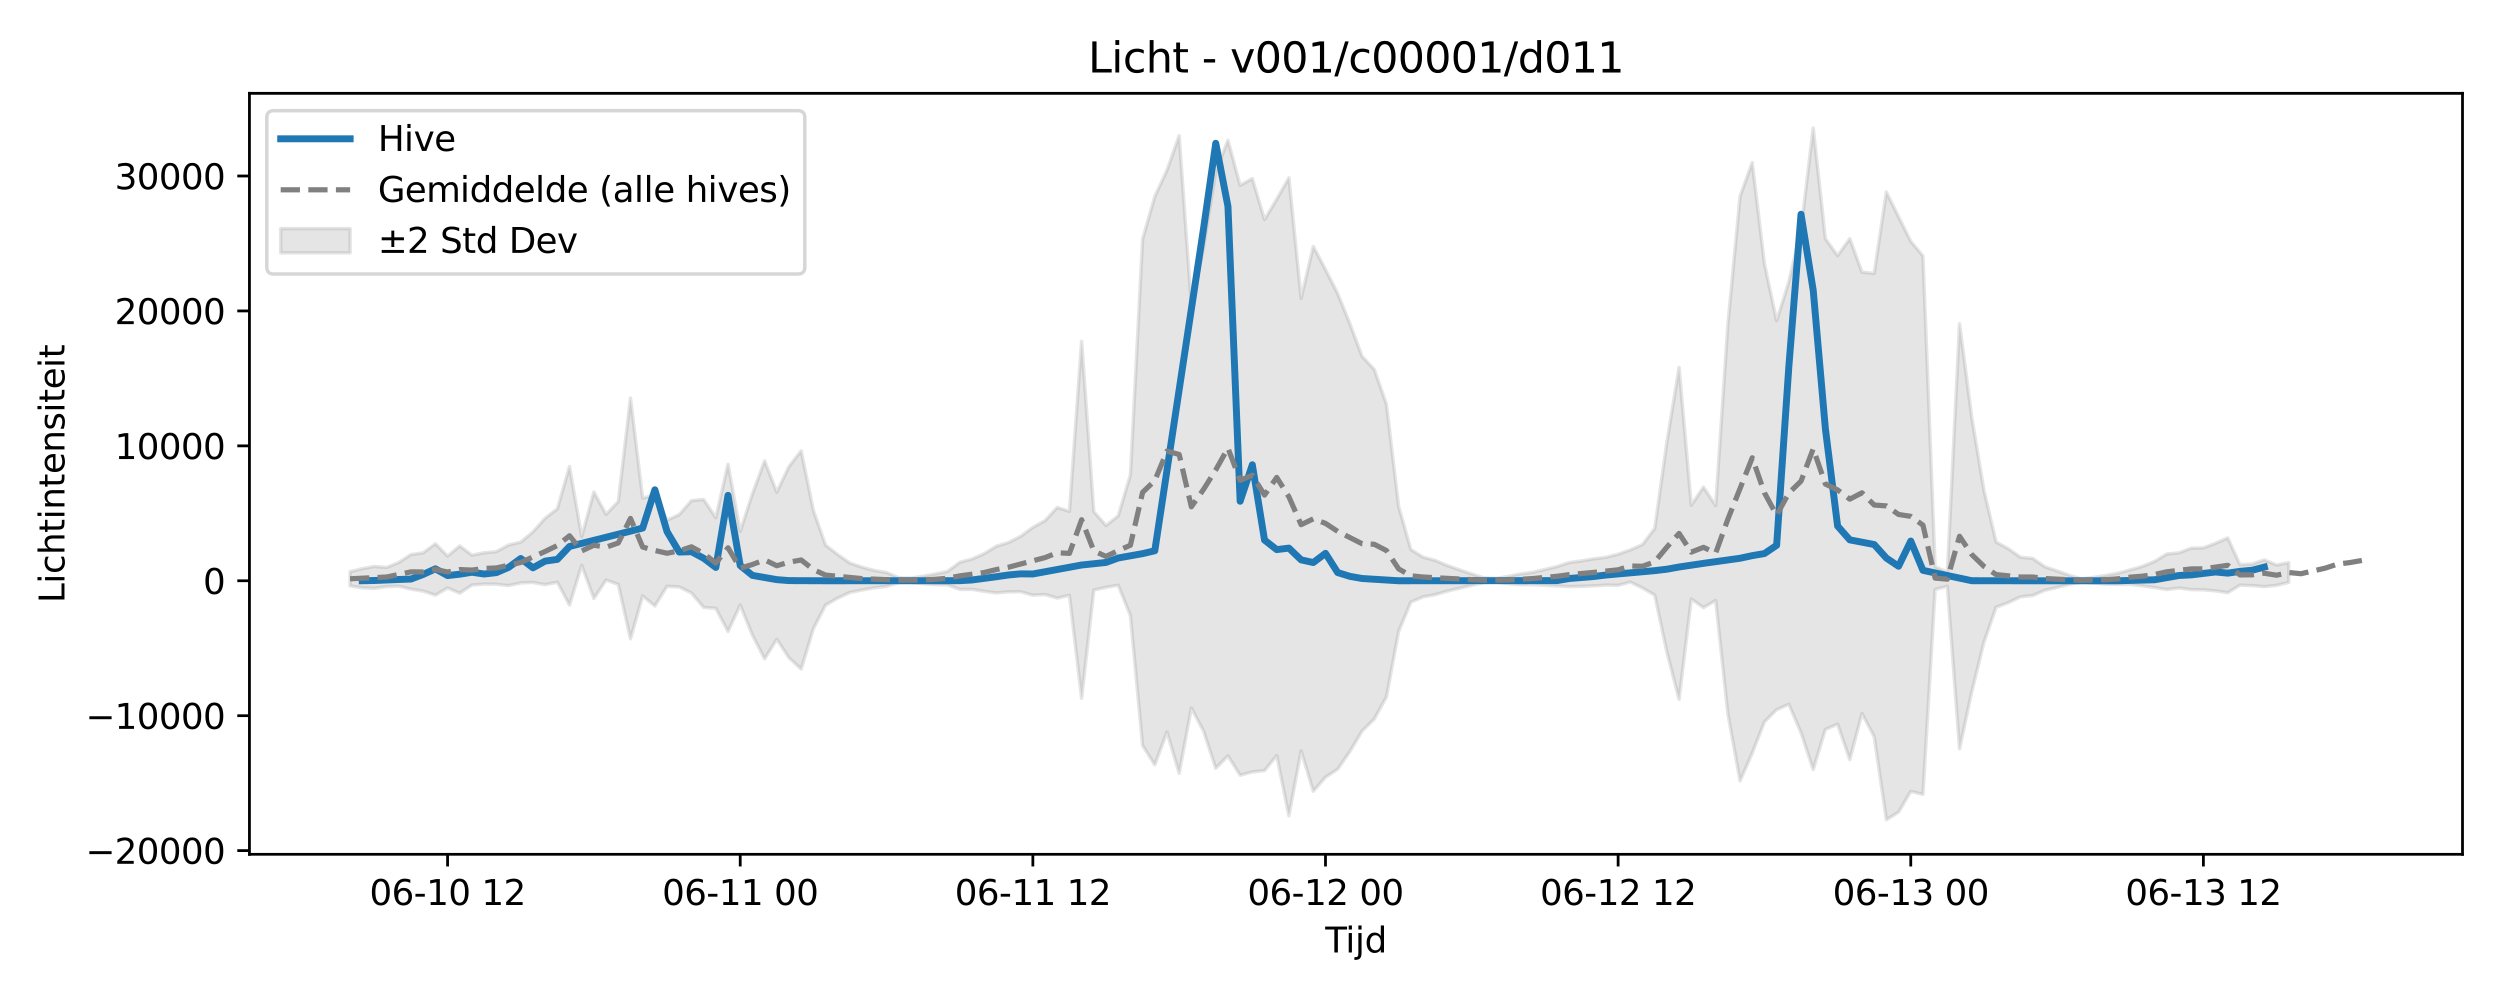 <?xml version="1.0" encoding="utf-8" standalone="no"?>
<!DOCTYPE svg PUBLIC "-//W3C//DTD SVG 1.1//EN"
  "http://www.w3.org/Graphics/SVG/1.1/DTD/svg11.dtd">
<svg xmlns:xlink="http://www.w3.org/1999/xlink" width="720pt" height="288pt" viewBox="0 0 720 288" xmlns="http://www.w3.org/2000/svg" version="1.1">
 <defs>
  <style type="text/css">*{stroke-linejoin: round; stroke-linecap: butt}</style>
 </defs>
 <g id="figure_1">
  <g id="patch_1">
   <path d="M 0 288 
L 720 288 
L 720 0 
L 0 0 
z
" style="fill: #ffffff"/>
  </g>
  <g id="axes_1">
   <g id="patch_2">
    <path d="M 71.84 246.04 
L 709.2 246.04 
L 709.2 26.88 
L 71.84 26.88 
z
" style="fill: #ffffff"/>
   </g>
   <g id="FillBetweenPolyCollection_1">
    <defs>
     <path id="m0cce544c94" d="M 100.811 -123.352 
L 100.811 -119.262 
L 104.323 -118.709 
L 107.834 -118.544 
L 111.346 -119.065 
L 114.857 -119.169 
L 118.369 -118.319 
L 121.881 -117.772 
L 125.392 -116.601 
L 128.904 -118.66 
L 132.416 -117.17 
L 135.927 -119.516 
L 139.439 -119.775 
L 142.95 -119.732 
L 146.462 -119.351 
L 149.974 -120.123 
L 153.485 -120.254 
L 156.997 -119.617 
L 160.509 -120.321 
L 164.02 -113.75 
L 167.532 -125.207 
L 171.043 -115.638 
L 174.555 -120.953 
L 178.067 -119.691 
L 181.578 -104.015 
L 185.09 -116.35 
L 188.602 -113.481 
L 192.113 -119.145 
L 195.625 -118.949 
L 199.136 -117.225 
L 202.648 -113.065 
L 206.16 -112.787 
L 209.671 -106.139 
L 213.183 -113.755 
L 216.695 -105.097 
L 220.206 -98.251 
L 223.718 -103.884 
L 227.229 -98.544 
L 230.741 -95.3 
L 234.253 -106.926 
L 237.764 -113.739 
L 241.276 -115.756 
L 244.788 -117.376 
L 248.299 -118.079 
L 251.811 -118.714 
L 255.322 -119.12 
L 258.834 -120.215 
L 262.346 -120.267 
L 265.857 -119.868 
L 269.369 -119.616 
L 272.881 -119.52 
L 276.392 -118.254 
L 279.904 -118.26 
L 283.415 -117.697 
L 286.927 -117.243 
L 290.439 -117.538 
L 293.95 -117.573 
L 297.462 -116.601 
L 300.974 -116.774 
L 304.485 -115.743 
L 307.997 -116.548 
L 311.508 -86.901 
L 315.02 -118.052 
L 318.532 -118.848 
L 322.043 -119.445 
L 325.555 -110.724 
L 329.067 -73.275 
L 332.578 -67.746 
L 336.09 -77.175 
L 339.601 -65.299 
L 343.113 -84.082 
L 346.625 -77.457 
L 350.136 -66.74 
L 353.648 -70.314 
L 357.16 -64.73 
L 360.671 -65.691 
L 364.183 -66.067 
L 367.694 -70.393 
L 371.206 -53.038 
L 374.718 -71.725 
L 378.229 -60.119 
L 381.741 -64.16 
L 385.253 -66.484 
L 388.764 -71.548 
L 392.276 -77.452 
L 395.787 -80.909 
L 399.299 -87.298 
L 402.811 -106.148 
L 406.322 -114.6 
L 409.834 -116.102 
L 413.346 -116.739 
L 416.857 -117.76 
L 420.369 -118.598 
L 423.88 -119.415 
L 427.392 -120.218 
L 430.904 -120.345 
L 434.415 -119.892 
L 437.927 -119.616 
L 441.439 -119.589 
L 444.95 -119.439 
L 448.462 -119.228 
L 451.973 -119.045 
L 455.485 -119.129 
L 458.997 -119.249 
L 462.508 -119.49 
L 466.02 -119.423 
L 469.532 -120.359 
L 473.043 -118.656 
L 476.555 -116.615 
L 480.066 -100.193 
L 483.578 -86.573 
L 487.09 -115.486 
L 490.601 -113.02 
L 494.113 -115.053 
L 497.625 -82.417 
L 501.136 -63.096 
L 504.648 -71.12 
L 508.159 -80.107 
L 511.671 -83.61 
L 515.183 -85.162 
L 518.694 -77.004 
L 522.206 -66.361 
L 525.718 -77.923 
L 529.229 -79.446 
L 532.741 -69.233 
L 536.252 -82.519 
L 539.764 -75.851 
L 543.276 -51.922 
L 546.787 -54.113 
L 550.299 -60.087 
L 553.811 -59.219 
L 557.322 -118.243 
L 560.834 -119.152 
L 564.345 -72.331 
L 567.857 -88.728 
L 571.369 -103.005 
L 574.88 -113.128 
L 578.392 -114.444 
L 581.904 -116.114 
L 585.415 -116.479 
L 588.927 -117.993 
L 592.438 -118.806 
L 595.95 -119.69 
L 599.462 -120.442 
L 602.973 -120.105 
L 606.485 -119.791 
L 609.997 -119.684 
L 613.508 -119.687 
L 617.02 -119.265 
L 620.531 -118.779 
L 624.043 -118.203 
L 627.555 -118.656 
L 631.066 -118.181 
L 634.578 -118.125 
L 638.09 -117.827 
L 641.601 -117.298 
L 645.113 -119.481 
L 648.624 -119.34 
L 652.136 -119.041 
L 655.648 -119.411 
L 659.159 -120.266 
L 659.159 -125.97 
L 659.159 -125.97 
L 655.648 -125.268 
L 652.136 -126.756 
L 648.624 -125.553 
L 645.113 -125.364 
L 641.601 -133.084 
L 638.09 -131.521 
L 634.578 -130.215 
L 631.066 -130.124 
L 627.555 -128.796 
L 624.043 -128.453 
L 620.531 -126.317 
L 617.02 -124.863 
L 613.508 -123.876 
L 609.997 -122.911 
L 606.485 -122.285 
L 602.973 -121.715 
L 599.462 -121.269 
L 595.95 -122.318 
L 592.438 -123.571 
L 588.927 -124.761 
L 585.415 -127.181 
L 581.904 -127.515 
L 578.392 -129.964 
L 574.88 -131.9 
L 571.369 -146.788 
L 567.857 -167.87 
L 564.345 -194.772 
L 560.834 -123.239 
L 557.322 -124.767 
L 553.811 -214.294 
L 550.299 -218.502 
L 546.787 -225.558 
L 543.276 -232.687 
L 539.764 -209.252 
L 536.252 -209.62 
L 532.741 -219.261 
L 529.229 -214.364 
L 525.718 -219.254 
L 522.206 -251.158 
L 518.694 -221.857 
L 515.183 -206.844 
L 511.671 -195.615 
L 508.159 -212.042 
L 504.648 -241.185 
L 501.136 -231.445 
L 497.625 -194.556 
L 494.113 -142.371 
L 490.601 -147.722 
L 487.09 -142.488 
L 483.578 -182.178 
L 480.066 -160.671 
L 476.555 -135.784 
L 473.043 -131.175 
L 469.532 -129.624 
L 466.02 -128.376 
L 462.508 -127.491 
L 458.997 -127.051 
L 455.485 -126.458 
L 451.973 -125.992 
L 448.462 -124.835 
L 444.95 -123.999 
L 441.439 -123.167 
L 437.927 -122.709 
L 434.415 -122.002 
L 430.904 -121.404 
L 427.392 -121.56 
L 423.88 -122.682 
L 420.369 -123.874 
L 416.857 -125.102 
L 413.346 -126.599 
L 409.834 -127.533 
L 406.322 -129.738 
L 402.811 -142.165 
L 399.299 -171.578 
L 395.787 -181.591 
L 392.276 -185.366 
L 388.764 -194.803 
L 385.253 -203.432 
L 381.741 -210.374 
L 378.229 -217.024 
L 374.718 -202.069 
L 371.206 -236.777 
L 367.694 -230.6 
L 364.183 -224.757 
L 360.671 -236.566 
L 357.16 -234.619 
L 353.648 -247.607 
L 350.136 -238.582 
L 346.625 -216.673 
L 343.113 -199.994 
L 339.601 -248.934 
L 336.09 -238.976 
L 332.578 -231.403 
L 329.067 -219.135 
L 325.555 -151.224 
L 322.043 -139.42 
L 318.532 -136.654 
L 315.02 -140.633 
L 311.508 -189.728 
L 307.997 -140.709 
L 304.485 -141.858 
L 300.974 -138.058 
L 297.462 -136.115 
L 293.95 -133.534 
L 290.439 -131.742 
L 286.927 -130.682 
L 283.415 -128.521 
L 279.904 -126.992 
L 276.392 -126.038 
L 272.881 -123.424 
L 269.369 -122.689 
L 265.857 -122.062 
L 262.346 -121.504 
L 258.834 -121.599 
L 255.322 -123.122 
L 251.811 -123.704 
L 248.299 -124.635 
L 244.788 -125.823 
L 241.276 -128.274 
L 237.764 -130.998 
L 234.253 -141.002 
L 230.741 -158.151 
L 227.229 -153.646 
L 223.718 -146.253 
L 220.206 -155.266 
L 216.695 -145.755 
L 213.183 -134.956 
L 209.671 -154.326 
L 206.16 -138.895 
L 202.648 -144.157 
L 199.136 -143.818 
L 195.625 -139.786 
L 192.113 -138.182 
L 188.602 -145.452 
L 185.09 -144.547 
L 181.578 -173.373 
L 178.067 -143.571 
L 174.555 -139.864 
L 171.043 -146.309 
L 167.532 -133.456 
L 164.02 -153.653 
L 160.509 -141.45 
L 156.997 -138.744 
L 153.485 -134.805 
L 149.974 -131.874 
L 146.462 -131.03 
L 142.95 -129.132 
L 139.439 -128.802 
L 135.927 -128.112 
L 132.416 -130.761 
L 128.904 -127.859 
L 125.392 -131.401 
L 121.881 -128.774 
L 118.369 -128.293 
L 114.857 -126.005 
L 111.346 -124.571 
L 107.834 -124.863 
L 104.323 -124.229 
L 100.811 -123.352 
z
" style="stroke: #808080; stroke-opacity: 0.2"/>
    </defs>
    <g clip-path="url(#p4c18d3172a)">
     <use xlink:href="#m0cce544c94" x="0" y="288" style="fill: #808080; fill-opacity: 0.2; stroke: #808080; stroke-opacity: 0.2"/>
    </g>
   </g>
   <g id="matplotlib.axis_1">
    <g id="xtick_1">
     <g id="line2d_1">
      <defs>
       <path id="mae4f67223b" d="M 0 0 
L 0 3.5 
" style="stroke: #000000; stroke-width: 0.8"/>
      </defs>
      <g>
       <use xlink:href="#mae4f67223b" x="128.904" y="246.04" style="stroke: #000000; stroke-width: 0.8"/>
      </g>
     </g>
     <g id="text_1">
      <!-- 06-10 12 -->
      <g transform="translate(106.423 260.638) scale(0.1 -0.1)">
       <defs>
        <path id="DejaVuSans-30" d="M 2034 4250 
Q 1547 4250 1301 3770 
Q 1056 3291 1056 2328 
Q 1056 1369 1301 889 
Q 1547 409 2034 409 
Q 2525 409 2770 889 
Q 3016 1369 3016 2328 
Q 3016 3291 2770 3770 
Q 2525 4250 2034 4250 
z
M 2034 4750 
Q 2819 4750 3233 4129 
Q 3647 3509 3647 2328 
Q 3647 1150 3233 529 
Q 2819 -91 2034 -91 
Q 1250 -91 836 529 
Q 422 1150 422 2328 
Q 422 3509 836 4129 
Q 1250 4750 2034 4750 
z
" transform="scale(0.016)"/>
        <path id="DejaVuSans-36" d="M 2113 2584 
Q 1688 2584 1439 2293 
Q 1191 2003 1191 1497 
Q 1191 994 1439 701 
Q 1688 409 2113 409 
Q 2538 409 2786 701 
Q 3034 994 3034 1497 
Q 3034 2003 2786 2293 
Q 2538 2584 2113 2584 
z
M 3366 4563 
L 3366 3988 
Q 3128 4100 2886 4159 
Q 2644 4219 2406 4219 
Q 1781 4219 1451 3797 
Q 1122 3375 1075 2522 
Q 1259 2794 1537 2939 
Q 1816 3084 2150 3084 
Q 2853 3084 3261 2657 
Q 3669 2231 3669 1497 
Q 3669 778 3244 343 
Q 2819 -91 2113 -91 
Q 1303 -91 875 529 
Q 447 1150 447 2328 
Q 447 3434 972 4092 
Q 1497 4750 2381 4750 
Q 2619 4750 2861 4703 
Q 3103 4656 3366 4563 
z
" transform="scale(0.016)"/>
        <path id="DejaVuSans-2d" d="M 313 2009 
L 1997 2009 
L 1997 1497 
L 313 1497 
L 313 2009 
z
" transform="scale(0.016)"/>
        <path id="DejaVuSans-31" d="M 794 531 
L 1825 531 
L 1825 4091 
L 703 3866 
L 703 4441 
L 1819 4666 
L 2450 4666 
L 2450 531 
L 3481 531 
L 3481 0 
L 794 0 
L 794 531 
z
" transform="scale(0.016)"/>
        <path id="DejaVuSans-20" transform="scale(0.016)"/>
        <path id="DejaVuSans-32" d="M 1228 531 
L 3431 531 
L 3431 0 
L 469 0 
L 469 531 
Q 828 903 1448 1529 
Q 2069 2156 2228 2338 
Q 2531 2678 2651 2914 
Q 2772 3150 2772 3378 
Q 2772 3750 2511 3984 
Q 2250 4219 1831 4219 
Q 1534 4219 1204 4116 
Q 875 4013 500 3803 
L 500 4441 
Q 881 4594 1212 4672 
Q 1544 4750 1819 4750 
Q 2544 4750 2975 4387 
Q 3406 4025 3406 3419 
Q 3406 3131 3298 2873 
Q 3191 2616 2906 2266 
Q 2828 2175 2409 1742 
Q 1991 1309 1228 531 
z
" transform="scale(0.016)"/>
       </defs>
       <use xlink:href="#DejaVuSans-30"/>
       <use xlink:href="#DejaVuSans-36" transform="translate(63.623 0)"/>
       <use xlink:href="#DejaVuSans-2d" transform="translate(127.246 0)"/>
       <use xlink:href="#DejaVuSans-31" transform="translate(163.33 0)"/>
       <use xlink:href="#DejaVuSans-30" transform="translate(226.953 0)"/>
       <use xlink:href="#DejaVuSans-20" transform="translate(290.576 0)"/>
       <use xlink:href="#DejaVuSans-31" transform="translate(322.363 0)"/>
       <use xlink:href="#DejaVuSans-32" transform="translate(385.986 0)"/>
      </g>
     </g>
    </g>
    <g id="xtick_2">
     <g id="line2d_2">
      <g>
       <use xlink:href="#mae4f67223b" x="213.183" y="246.04" style="stroke: #000000; stroke-width: 0.8"/>
      </g>
     </g>
     <g id="text_2">
      <!-- 06-11 00 -->
      <g transform="translate(190.702 260.638) scale(0.1 -0.1)">
       <use xlink:href="#DejaVuSans-30"/>
       <use xlink:href="#DejaVuSans-36" transform="translate(63.623 0)"/>
       <use xlink:href="#DejaVuSans-2d" transform="translate(127.246 0)"/>
       <use xlink:href="#DejaVuSans-31" transform="translate(163.33 0)"/>
       <use xlink:href="#DejaVuSans-31" transform="translate(226.953 0)"/>
       <use xlink:href="#DejaVuSans-20" transform="translate(290.576 0)"/>
       <use xlink:href="#DejaVuSans-30" transform="translate(322.363 0)"/>
       <use xlink:href="#DejaVuSans-30" transform="translate(385.986 0)"/>
      </g>
     </g>
    </g>
    <g id="xtick_3">
     <g id="line2d_3">
      <g>
       <use xlink:href="#mae4f67223b" x="297.462" y="246.04" style="stroke: #000000; stroke-width: 0.8"/>
      </g>
     </g>
     <g id="text_3">
      <!-- 06-11 12 -->
      <g transform="translate(274.981 260.638) scale(0.1 -0.1)">
       <use xlink:href="#DejaVuSans-30"/>
       <use xlink:href="#DejaVuSans-36" transform="translate(63.623 0)"/>
       <use xlink:href="#DejaVuSans-2d" transform="translate(127.246 0)"/>
       <use xlink:href="#DejaVuSans-31" transform="translate(163.33 0)"/>
       <use xlink:href="#DejaVuSans-31" transform="translate(226.953 0)"/>
       <use xlink:href="#DejaVuSans-20" transform="translate(290.576 0)"/>
       <use xlink:href="#DejaVuSans-31" transform="translate(322.363 0)"/>
       <use xlink:href="#DejaVuSans-32" transform="translate(385.986 0)"/>
      </g>
     </g>
    </g>
    <g id="xtick_4">
     <g id="line2d_4">
      <g>
       <use xlink:href="#mae4f67223b" x="381.741" y="246.04" style="stroke: #000000; stroke-width: 0.8"/>
      </g>
     </g>
     <g id="text_4">
      <!-- 06-12 00 -->
      <g transform="translate(359.26 260.638) scale(0.1 -0.1)">
       <use xlink:href="#DejaVuSans-30"/>
       <use xlink:href="#DejaVuSans-36" transform="translate(63.623 0)"/>
       <use xlink:href="#DejaVuSans-2d" transform="translate(127.246 0)"/>
       <use xlink:href="#DejaVuSans-31" transform="translate(163.33 0)"/>
       <use xlink:href="#DejaVuSans-32" transform="translate(226.953 0)"/>
       <use xlink:href="#DejaVuSans-20" transform="translate(290.576 0)"/>
       <use xlink:href="#DejaVuSans-30" transform="translate(322.363 0)"/>
       <use xlink:href="#DejaVuSans-30" transform="translate(385.986 0)"/>
      </g>
     </g>
    </g>
    <g id="xtick_5">
     <g id="line2d_5">
      <g>
       <use xlink:href="#mae4f67223b" x="466.02" y="246.04" style="stroke: #000000; stroke-width: 0.8"/>
      </g>
     </g>
     <g id="text_5">
      <!-- 06-12 12 -->
      <g transform="translate(443.539 260.638) scale(0.1 -0.1)">
       <use xlink:href="#DejaVuSans-30"/>
       <use xlink:href="#DejaVuSans-36" transform="translate(63.623 0)"/>
       <use xlink:href="#DejaVuSans-2d" transform="translate(127.246 0)"/>
       <use xlink:href="#DejaVuSans-31" transform="translate(163.33 0)"/>
       <use xlink:href="#DejaVuSans-32" transform="translate(226.953 0)"/>
       <use xlink:href="#DejaVuSans-20" transform="translate(290.576 0)"/>
       <use xlink:href="#DejaVuSans-31" transform="translate(322.363 0)"/>
       <use xlink:href="#DejaVuSans-32" transform="translate(385.986 0)"/>
      </g>
     </g>
    </g>
    <g id="xtick_6">
     <g id="line2d_6">
      <g>
       <use xlink:href="#mae4f67223b" x="550.299" y="246.04" style="stroke: #000000; stroke-width: 0.8"/>
      </g>
     </g>
     <g id="text_6">
      <!-- 06-13 00 -->
      <g transform="translate(527.818 260.638) scale(0.1 -0.1)">
       <defs>
        <path id="DejaVuSans-33" d="M 2597 2516 
Q 3050 2419 3304 2112 
Q 3559 1806 3559 1356 
Q 3559 666 3084 287 
Q 2609 -91 1734 -91 
Q 1441 -91 1130 -33 
Q 819 25 488 141 
L 488 750 
Q 750 597 1062 519 
Q 1375 441 1716 441 
Q 2309 441 2620 675 
Q 2931 909 2931 1356 
Q 2931 1769 2642 2001 
Q 2353 2234 1838 2234 
L 1294 2234 
L 1294 2753 
L 1863 2753 
Q 2328 2753 2575 2939 
Q 2822 3125 2822 3475 
Q 2822 3834 2567 4026 
Q 2313 4219 1838 4219 
Q 1578 4219 1281 4162 
Q 984 4106 628 3988 
L 628 4550 
Q 988 4650 1302 4700 
Q 1616 4750 1894 4750 
Q 2613 4750 3031 4423 
Q 3450 4097 3450 3541 
Q 3450 3153 3228 2886 
Q 3006 2619 2597 2516 
z
" transform="scale(0.016)"/>
       </defs>
       <use xlink:href="#DejaVuSans-30"/>
       <use xlink:href="#DejaVuSans-36" transform="translate(63.623 0)"/>
       <use xlink:href="#DejaVuSans-2d" transform="translate(127.246 0)"/>
       <use xlink:href="#DejaVuSans-31" transform="translate(163.33 0)"/>
       <use xlink:href="#DejaVuSans-33" transform="translate(226.953 0)"/>
       <use xlink:href="#DejaVuSans-20" transform="translate(290.576 0)"/>
       <use xlink:href="#DejaVuSans-30" transform="translate(322.363 0)"/>
       <use xlink:href="#DejaVuSans-30" transform="translate(385.986 0)"/>
      </g>
     </g>
    </g>
    <g id="xtick_7">
     <g id="line2d_7">
      <g>
       <use xlink:href="#mae4f67223b" x="634.578" y="246.04" style="stroke: #000000; stroke-width: 0.8"/>
      </g>
     </g>
     <g id="text_7">
      <!-- 06-13 12 -->
      <g transform="translate(612.097 260.638) scale(0.1 -0.1)">
       <use xlink:href="#DejaVuSans-30"/>
       <use xlink:href="#DejaVuSans-36" transform="translate(63.623 0)"/>
       <use xlink:href="#DejaVuSans-2d" transform="translate(127.246 0)"/>
       <use xlink:href="#DejaVuSans-31" transform="translate(163.33 0)"/>
       <use xlink:href="#DejaVuSans-33" transform="translate(226.953 0)"/>
       <use xlink:href="#DejaVuSans-20" transform="translate(290.576 0)"/>
       <use xlink:href="#DejaVuSans-31" transform="translate(322.363 0)"/>
       <use xlink:href="#DejaVuSans-32" transform="translate(385.986 0)"/>
      </g>
     </g>
    </g>
    <g id="text_8">
     <!-- Tijd -->
     <g transform="translate(381.67 274.317) scale(0.1 -0.1)">
      <defs>
       <path id="DejaVuSans-54" d="M -19 4666 
L 3928 4666 
L 3928 4134 
L 2272 4134 
L 2272 0 
L 1638 0 
L 1638 4134 
L -19 4134 
L -19 4666 
z
" transform="scale(0.016)"/>
       <path id="DejaVuSans-69" d="M 603 3500 
L 1178 3500 
L 1178 0 
L 603 0 
L 603 3500 
z
M 603 4863 
L 1178 4863 
L 1178 4134 
L 603 4134 
L 603 4863 
z
" transform="scale(0.016)"/>
       <path id="DejaVuSans-6a" d="M 603 3500 
L 1178 3500 
L 1178 -63 
Q 1178 -731 923 -1031 
Q 669 -1331 103 -1331 
L -116 -1331 
L -116 -844 
L 38 -844 
Q 366 -844 484 -692 
Q 603 -541 603 -63 
L 603 3500 
z
M 603 4863 
L 1178 4863 
L 1178 4134 
L 603 4134 
L 603 4863 
z
" transform="scale(0.016)"/>
       <path id="DejaVuSans-64" d="M 2906 2969 
L 2906 4863 
L 3481 4863 
L 3481 0 
L 2906 0 
L 2906 525 
Q 2725 213 2448 61 
Q 2172 -91 1784 -91 
Q 1150 -91 751 415 
Q 353 922 353 1747 
Q 353 2572 751 3078 
Q 1150 3584 1784 3584 
Q 2172 3584 2448 3432 
Q 2725 3281 2906 2969 
z
M 947 1747 
Q 947 1113 1208 752 
Q 1469 391 1925 391 
Q 2381 391 2643 752 
Q 2906 1113 2906 1747 
Q 2906 2381 2643 2742 
Q 2381 3103 1925 3103 
Q 1469 3103 1208 2742 
Q 947 2381 947 1747 
z
" transform="scale(0.016)"/>
      </defs>
      <use xlink:href="#DejaVuSans-54"/>
      <use xlink:href="#DejaVuSans-69" transform="translate(57.959 0)"/>
      <use xlink:href="#DejaVuSans-6a" transform="translate(85.742 0)"/>
      <use xlink:href="#DejaVuSans-64" transform="translate(113.525 0)"/>
     </g>
    </g>
   </g>
   <g id="matplotlib.axis_2">
    <g id="ytick_1">
     <g id="line2d_8">
      <defs>
       <path id="m47a130ae77" d="M 0 0 
L -3.5 0 
" style="stroke: #000000; stroke-width: 0.8"/>
      </defs>
      <g>
       <use xlink:href="#m47a130ae77" x="71.84" y="244.975" style="stroke: #000000; stroke-width: 0.8"/>
      </g>
     </g>
     <g id="text_9">
      <!-- −20000 -->
      <g transform="translate(24.648 248.774) scale(0.1 -0.1)">
       <defs>
        <path id="DejaVuSans-2212" d="M 678 2272 
L 4684 2272 
L 4684 1741 
L 678 1741 
L 678 2272 
z
" transform="scale(0.016)"/>
       </defs>
       <use xlink:href="#DejaVuSans-2212"/>
       <use xlink:href="#DejaVuSans-32" transform="translate(83.789 0)"/>
       <use xlink:href="#DejaVuSans-30" transform="translate(147.412 0)"/>
       <use xlink:href="#DejaVuSans-30" transform="translate(211.035 0)"/>
       <use xlink:href="#DejaVuSans-30" transform="translate(274.658 0)"/>
       <use xlink:href="#DejaVuSans-30" transform="translate(338.281 0)"/>
      </g>
     </g>
    </g>
    <g id="ytick_2">
     <g id="line2d_9">
      <g>
       <use xlink:href="#m47a130ae77" x="71.84" y="206.119" style="stroke: #000000; stroke-width: 0.8"/>
      </g>
     </g>
     <g id="text_10">
      <!-- −10000 -->
      <g transform="translate(24.648 209.918) scale(0.1 -0.1)">
       <use xlink:href="#DejaVuSans-2212"/>
       <use xlink:href="#DejaVuSans-31" transform="translate(83.789 0)"/>
       <use xlink:href="#DejaVuSans-30" transform="translate(147.412 0)"/>
       <use xlink:href="#DejaVuSans-30" transform="translate(211.035 0)"/>
       <use xlink:href="#DejaVuSans-30" transform="translate(274.658 0)"/>
       <use xlink:href="#DejaVuSans-30" transform="translate(338.281 0)"/>
      </g>
     </g>
    </g>
    <g id="ytick_3">
     <g id="line2d_10">
      <g>
       <use xlink:href="#m47a130ae77" x="71.84" y="167.263" style="stroke: #000000; stroke-width: 0.8"/>
      </g>
     </g>
     <g id="text_11">
      <!-- 0 -->
      <g transform="translate(58.477 171.062) scale(0.1 -0.1)">
       <use xlink:href="#DejaVuSans-30"/>
      </g>
     </g>
    </g>
    <g id="ytick_4">
     <g id="line2d_11">
      <g>
       <use xlink:href="#m47a130ae77" x="71.84" y="128.407" style="stroke: #000000; stroke-width: 0.8"/>
      </g>
     </g>
     <g id="text_12">
      <!-- 10000 -->
      <g transform="translate(33.028 132.206) scale(0.1 -0.1)">
       <use xlink:href="#DejaVuSans-31"/>
       <use xlink:href="#DejaVuSans-30" transform="translate(63.623 0)"/>
       <use xlink:href="#DejaVuSans-30" transform="translate(127.246 0)"/>
       <use xlink:href="#DejaVuSans-30" transform="translate(190.869 0)"/>
       <use xlink:href="#DejaVuSans-30" transform="translate(254.492 0)"/>
      </g>
     </g>
    </g>
    <g id="ytick_5">
     <g id="line2d_12">
      <g>
       <use xlink:href="#m47a130ae77" x="71.84" y="89.551" style="stroke: #000000; stroke-width: 0.8"/>
      </g>
     </g>
     <g id="text_13">
      <!-- 20000 -->
      <g transform="translate(33.028 93.35) scale(0.1 -0.1)">
       <use xlink:href="#DejaVuSans-32"/>
       <use xlink:href="#DejaVuSans-30" transform="translate(63.623 0)"/>
       <use xlink:href="#DejaVuSans-30" transform="translate(127.246 0)"/>
       <use xlink:href="#DejaVuSans-30" transform="translate(190.869 0)"/>
       <use xlink:href="#DejaVuSans-30" transform="translate(254.492 0)"/>
      </g>
     </g>
    </g>
    <g id="ytick_6">
     <g id="line2d_13">
      <g>
       <use xlink:href="#m47a130ae77" x="71.84" y="50.695" style="stroke: #000000; stroke-width: 0.8"/>
      </g>
     </g>
     <g id="text_14">
      <!-- 30000 -->
      <g transform="translate(33.028 54.494) scale(0.1 -0.1)">
       <use xlink:href="#DejaVuSans-33"/>
       <use xlink:href="#DejaVuSans-30" transform="translate(63.623 0)"/>
       <use xlink:href="#DejaVuSans-30" transform="translate(127.246 0)"/>
       <use xlink:href="#DejaVuSans-30" transform="translate(190.869 0)"/>
       <use xlink:href="#DejaVuSans-30" transform="translate(254.492 0)"/>
      </g>
     </g>
    </g>
    <g id="text_15">
     <!-- Lichtintensiteit -->
     <g transform="translate(18.568 173.656) rotate(-90) scale(0.1 -0.1)">
      <defs>
       <path id="DejaVuSans-4c" d="M 628 4666 
L 1259 4666 
L 1259 531 
L 3531 531 
L 3531 0 
L 628 0 
L 628 4666 
z
" transform="scale(0.016)"/>
       <path id="DejaVuSans-63" d="M 3122 3366 
L 3122 2828 
Q 2878 2963 2633 3030 
Q 2388 3097 2138 3097 
Q 1578 3097 1268 2742 
Q 959 2388 959 1747 
Q 959 1106 1268 751 
Q 1578 397 2138 397 
Q 2388 397 2633 464 
Q 2878 531 3122 666 
L 3122 134 
Q 2881 22 2623 -34 
Q 2366 -91 2075 -91 
Q 1284 -91 818 406 
Q 353 903 353 1747 
Q 353 2603 823 3093 
Q 1294 3584 2113 3584 
Q 2378 3584 2631 3529 
Q 2884 3475 3122 3366 
z
" transform="scale(0.016)"/>
       <path id="DejaVuSans-68" d="M 3513 2113 
L 3513 0 
L 2938 0 
L 2938 2094 
Q 2938 2591 2744 2837 
Q 2550 3084 2163 3084 
Q 1697 3084 1428 2787 
Q 1159 2491 1159 1978 
L 1159 0 
L 581 0 
L 581 4863 
L 1159 4863 
L 1159 2956 
Q 1366 3272 1645 3428 
Q 1925 3584 2291 3584 
Q 2894 3584 3203 3211 
Q 3513 2838 3513 2113 
z
" transform="scale(0.016)"/>
       <path id="DejaVuSans-74" d="M 1172 4494 
L 1172 3500 
L 2356 3500 
L 2356 3053 
L 1172 3053 
L 1172 1153 
Q 1172 725 1289 603 
Q 1406 481 1766 481 
L 2356 481 
L 2356 0 
L 1766 0 
Q 1100 0 847 248 
Q 594 497 594 1153 
L 594 3053 
L 172 3053 
L 172 3500 
L 594 3500 
L 594 4494 
L 1172 4494 
z
" transform="scale(0.016)"/>
       <path id="DejaVuSans-6e" d="M 3513 2113 
L 3513 0 
L 2938 0 
L 2938 2094 
Q 2938 2591 2744 2837 
Q 2550 3084 2163 3084 
Q 1697 3084 1428 2787 
Q 1159 2491 1159 1978 
L 1159 0 
L 581 0 
L 581 3500 
L 1159 3500 
L 1159 2956 
Q 1366 3272 1645 3428 
Q 1925 3584 2291 3584 
Q 2894 3584 3203 3211 
Q 3513 2838 3513 2113 
z
" transform="scale(0.016)"/>
       <path id="DejaVuSans-65" d="M 3597 1894 
L 3597 1613 
L 953 1613 
Q 991 1019 1311 708 
Q 1631 397 2203 397 
Q 2534 397 2845 478 
Q 3156 559 3463 722 
L 3463 178 
Q 3153 47 2828 -22 
Q 2503 -91 2169 -91 
Q 1331 -91 842 396 
Q 353 884 353 1716 
Q 353 2575 817 3079 
Q 1281 3584 2069 3584 
Q 2775 3584 3186 3129 
Q 3597 2675 3597 1894 
z
M 3022 2063 
Q 3016 2534 2758 2815 
Q 2500 3097 2075 3097 
Q 1594 3097 1305 2825 
Q 1016 2553 972 2059 
L 3022 2063 
z
" transform="scale(0.016)"/>
       <path id="DejaVuSans-73" d="M 2834 3397 
L 2834 2853 
Q 2591 2978 2328 3040 
Q 2066 3103 1784 3103 
Q 1356 3103 1142 2972 
Q 928 2841 928 2578 
Q 928 2378 1081 2264 
Q 1234 2150 1697 2047 
L 1894 2003 
Q 2506 1872 2764 1633 
Q 3022 1394 3022 966 
Q 3022 478 2636 193 
Q 2250 -91 1575 -91 
Q 1294 -91 989 -36 
Q 684 19 347 128 
L 347 722 
Q 666 556 975 473 
Q 1284 391 1588 391 
Q 1994 391 2212 530 
Q 2431 669 2431 922 
Q 2431 1156 2273 1281 
Q 2116 1406 1581 1522 
L 1381 1569 
Q 847 1681 609 1914 
Q 372 2147 372 2553 
Q 372 3047 722 3315 
Q 1072 3584 1716 3584 
Q 2034 3584 2315 3537 
Q 2597 3491 2834 3397 
z
" transform="scale(0.016)"/>
      </defs>
      <use xlink:href="#DejaVuSans-4c"/>
      <use xlink:href="#DejaVuSans-69" transform="translate(55.713 0)"/>
      <use xlink:href="#DejaVuSans-63" transform="translate(83.496 0)"/>
      <use xlink:href="#DejaVuSans-68" transform="translate(138.477 0)"/>
      <use xlink:href="#DejaVuSans-74" transform="translate(201.855 0)"/>
      <use xlink:href="#DejaVuSans-69" transform="translate(241.064 0)"/>
      <use xlink:href="#DejaVuSans-6e" transform="translate(268.848 0)"/>
      <use xlink:href="#DejaVuSans-74" transform="translate(332.227 0)"/>
      <use xlink:href="#DejaVuSans-65" transform="translate(371.436 0)"/>
      <use xlink:href="#DejaVuSans-6e" transform="translate(432.959 0)"/>
      <use xlink:href="#DejaVuSans-73" transform="translate(496.338 0)"/>
      <use xlink:href="#DejaVuSans-69" transform="translate(548.438 0)"/>
      <use xlink:href="#DejaVuSans-74" transform="translate(576.221 0)"/>
      <use xlink:href="#DejaVuSans-65" transform="translate(615.43 0)"/>
      <use xlink:href="#DejaVuSans-69" transform="translate(676.953 0)"/>
      <use xlink:href="#DejaVuSans-74" transform="translate(704.736 0)"/>
     </g>
    </g>
   </g>
   <g id="line2d_14">
    <path d="M 104.323 167.255 
L 107.834 167.184 
L 114.857 166.893 
L 118.369 166.762 
L 121.881 165.433 
L 125.392 163.825 
L 128.904 165.767 
L 132.416 165.363 
L 135.927 164.804 
L 139.439 165.317 
L 142.95 164.915 
L 146.462 163.415 
L 149.974 160.85 
L 153.485 163.537 
L 156.997 161.599 
L 160.509 161.102 
L 164.02 157.383 
L 185.09 152.083 
L 188.602 141.064 
L 192.113 153.113 
L 195.625 158.993 
L 199.136 158.89 
L 202.648 160.772 
L 206.16 163.423 
L 209.671 142.664 
L 213.183 162.868 
L 216.695 165.712 
L 223.718 166.936 
L 227.229 167.216 
L 237.764 167.263 
L 276.392 167.239 
L 279.904 167.036 
L 286.927 166.101 
L 290.439 165.594 
L 293.95 165.266 
L 297.462 165.307 
L 311.508 162.723 
L 318.532 161.983 
L 322.043 160.703 
L 329.067 159.446 
L 332.578 158.624 
L 346.625 65.801 
L 350.136 41.265 
L 353.648 59.429 
L 357.16 144.357 
L 360.671 133.859 
L 364.183 155.537 
L 367.694 158.286 
L 371.206 157.857 
L 374.718 161.239 
L 378.229 162.012 
L 381.741 159.36 
L 385.253 164.897 
L 388.764 165.992 
L 392.276 166.607 
L 402.811 167.263 
L 448.462 167.211 
L 451.973 166.605 
L 458.997 166.036 
L 462.508 165.611 
L 476.555 164.345 
L 480.066 163.932 
L 483.578 163.296 
L 490.601 162.25 
L 501.136 160.781 
L 504.648 160.023 
L 508.159 159.423 
L 511.671 157.05 
L 515.183 105.643 
L 518.694 61.713 
L 522.206 83.616 
L 525.718 123.553 
L 529.229 151.494 
L 532.741 155.483 
L 539.764 156.822 
L 543.276 160.725 
L 546.787 163.083 
L 550.299 155.827 
L 553.811 164.264 
L 567.857 167.24 
L 581.904 167.263 
L 609.997 167.263 
L 620.531 166.971 
L 627.555 165.737 
L 631.066 165.566 
L 638.09 164.729 
L 641.601 165.065 
L 645.113 164.55 
L 648.624 164.224 
L 652.136 163.327 
L 652.136 163.327 
" clip-path="url(#p4c18d3172a)" style="fill: none; stroke: #1f77b4; stroke-width: 2; stroke-linecap: square"/>
   </g>
   <g id="line2d_15">
    <path d="M 100.811 166.693 
L 111.346 166.182 
L 118.369 164.694 
L 121.881 164.727 
L 125.392 163.999 
L 128.904 164.741 
L 132.416 164.034 
L 135.927 164.186 
L 139.439 163.712 
L 142.95 163.568 
L 149.974 162.001 
L 156.997 158.82 
L 160.509 157.115 
L 164.02 154.298 
L 167.532 158.669 
L 171.043 157.026 
L 174.555 157.591 
L 178.067 156.369 
L 181.578 149.306 
L 185.09 157.551 
L 188.602 158.533 
L 192.113 159.336 
L 195.625 158.633 
L 199.136 157.479 
L 202.648 159.389 
L 206.16 162.159 
L 209.671 157.767 
L 213.183 163.645 
L 216.695 162.574 
L 220.206 161.242 
L 223.718 162.931 
L 227.229 161.905 
L 230.741 161.275 
L 234.253 164.036 
L 237.764 165.632 
L 248.299 166.643 
L 258.834 167.093 
L 265.857 167.035 
L 269.369 166.848 
L 272.881 166.528 
L 276.392 165.854 
L 283.415 164.891 
L 286.927 164.037 
L 290.439 163.36 
L 300.974 160.584 
L 304.485 159.199 
L 307.997 159.372 
L 311.508 149.685 
L 315.02 158.657 
L 318.532 160.249 
L 322.043 158.568 
L 325.555 157.026 
L 329.067 141.795 
L 332.578 138.425 
L 336.09 129.925 
L 339.601 130.884 
L 343.113 145.962 
L 346.625 140.935 
L 350.136 135.339 
L 353.648 129.039 
L 357.16 138.325 
L 360.671 136.871 
L 364.183 142.588 
L 367.694 137.504 
L 371.206 143.092 
L 374.718 151.103 
L 378.229 149.429 
L 381.741 150.733 
L 385.253 153.042 
L 392.276 156.591 
L 395.787 156.75 
L 399.299 158.562 
L 402.811 163.844 
L 406.322 165.831 
L 409.834 166.182 
L 416.857 166.569 
L 427.392 167.111 
L 434.415 167.053 
L 441.439 166.622 
L 448.462 165.968 
L 451.973 165.482 
L 458.997 164.85 
L 466.02 164.101 
L 469.532 163.009 
L 473.043 163.084 
L 476.555 161.801 
L 480.066 157.568 
L 483.578 153.625 
L 487.09 159.013 
L 490.601 157.629 
L 494.113 159.288 
L 497.625 149.514 
L 504.648 131.847 
L 508.159 141.925 
L 511.671 148.388 
L 515.183 141.997 
L 518.694 138.57 
L 522.206 129.24 
L 525.718 139.412 
L 529.229 141.095 
L 532.741 143.753 
L 536.252 141.931 
L 539.764 145.449 
L 543.276 145.696 
L 546.787 148.165 
L 550.299 148.706 
L 553.811 151.243 
L 557.322 166.495 
L 560.834 166.804 
L 564.345 154.448 
L 567.857 159.701 
L 571.369 163.103 
L 574.88 165.486 
L 581.904 166.185 
L 585.415 166.17 
L 588.927 166.623 
L 599.462 167.144 
L 606.485 166.962 
L 609.997 166.703 
L 613.508 166.219 
L 617.02 165.936 
L 620.531 165.452 
L 624.043 164.672 
L 631.066 163.848 
L 634.578 163.83 
L 641.601 162.809 
L 645.113 165.578 
L 648.624 165.553 
L 652.136 165.101 
L 655.648 165.661 
L 659.159 164.882 
L 662.671 165.231 
L 669.694 163.62 
L 673.206 162.454 
L 676.717 162.031 
L 680.229 161.415 
L 680.229 161.415 
" clip-path="url(#p4c18d3172a)" style="fill: none; stroke-dasharray: 5.55,2.4; stroke-dashoffset: 0; stroke: #808080; stroke-width: 1.5"/>
   </g>
   <g id="patch_3">
    <path d="M 71.84 246.04 
L 71.84 26.88 
" style="fill: none; stroke: #000000; stroke-width: 0.8; stroke-linejoin: miter; stroke-linecap: square"/>
   </g>
   <g id="patch_4">
    <path d="M 709.2 246.04 
L 709.2 26.88 
" style="fill: none; stroke: #000000; stroke-width: 0.8; stroke-linejoin: miter; stroke-linecap: square"/>
   </g>
   <g id="patch_5">
    <path d="M 71.84 246.04 
L 709.2 246.04 
" style="fill: none; stroke: #000000; stroke-width: 0.8; stroke-linejoin: miter; stroke-linecap: square"/>
   </g>
   <g id="patch_6">
    <path d="M 71.84 26.88 
L 709.2 26.88 
" style="fill: none; stroke: #000000; stroke-width: 0.8; stroke-linejoin: miter; stroke-linecap: square"/>
   </g>
   <g id="text_16">
    <!-- Licht - v001/c00001/d011 -->
    <g transform="translate(313.383 20.88) scale(0.12 -0.12)">
     <defs>
      <path id="DejaVuSans-76" d="M 191 3500 
L 800 3500 
L 1894 563 
L 2988 3500 
L 3597 3500 
L 2284 0 
L 1503 0 
L 191 3500 
z
" transform="scale(0.016)"/>
      <path id="DejaVuSans-2f" d="M 1625 4666 
L 2156 4666 
L 531 -594 
L 0 -594 
L 1625 4666 
z
" transform="scale(0.016)"/>
     </defs>
     <use xlink:href="#DejaVuSans-4c"/>
     <use xlink:href="#DejaVuSans-69" transform="translate(55.713 0)"/>
     <use xlink:href="#DejaVuSans-63" transform="translate(83.496 0)"/>
     <use xlink:href="#DejaVuSans-68" transform="translate(138.477 0)"/>
     <use xlink:href="#DejaVuSans-74" transform="translate(201.855 0)"/>
     <use xlink:href="#DejaVuSans-20" transform="translate(241.064 0)"/>
     <use xlink:href="#DejaVuSans-2d" transform="translate(272.852 0)"/>
     <use xlink:href="#DejaVuSans-20" transform="translate(308.936 0)"/>
     <use xlink:href="#DejaVuSans-76" transform="translate(340.723 0)"/>
     <use xlink:href="#DejaVuSans-30" transform="translate(399.902 0)"/>
     <use xlink:href="#DejaVuSans-30" transform="translate(463.525 0)"/>
     <use xlink:href="#DejaVuSans-31" transform="translate(527.148 0)"/>
     <use xlink:href="#DejaVuSans-2f" transform="translate(590.771 0)"/>
     <use xlink:href="#DejaVuSans-63" transform="translate(624.463 0)"/>
     <use xlink:href="#DejaVuSans-30" transform="translate(679.443 0)"/>
     <use xlink:href="#DejaVuSans-30" transform="translate(743.066 0)"/>
     <use xlink:href="#DejaVuSans-30" transform="translate(806.689 0)"/>
     <use xlink:href="#DejaVuSans-30" transform="translate(870.312 0)"/>
     <use xlink:href="#DejaVuSans-31" transform="translate(933.936 0)"/>
     <use xlink:href="#DejaVuSans-2f" transform="translate(997.559 0)"/>
     <use xlink:href="#DejaVuSans-64" transform="translate(1031.25 0)"/>
     <use xlink:href="#DejaVuSans-30" transform="translate(1094.727 0)"/>
     <use xlink:href="#DejaVuSans-31" transform="translate(1158.35 0)"/>
     <use xlink:href="#DejaVuSans-31" transform="translate(1221.973 0)"/>
    </g>
   </g>
   <g id="legend_1">
    <g id="patch_7">
     <path d="M 78.84 78.914 
L 229.784 78.914 
Q 231.784 78.914 231.784 76.914 
L 231.784 33.88 
Q 231.784 31.88 229.784 31.88 
L 78.84 31.88 
Q 76.84 31.88 76.84 33.88 
L 76.84 76.914 
Q 76.84 78.914 78.84 78.914 
z
" style="fill: #ffffff; opacity: 0.8; stroke: #cccccc; stroke-linejoin: miter"/>
    </g>
    <g id="line2d_16">
     <path d="M 80.84 39.978 
L 90.84 39.978 
L 100.84 39.978 
" style="fill: none; stroke: #1f77b4; stroke-width: 2; stroke-linecap: square"/>
    </g>
    <g id="text_17">
     <!-- Hive -->
     <g transform="translate(108.84 43.478) scale(0.1 -0.1)">
      <defs>
       <path id="DejaVuSans-48" d="M 628 4666 
L 1259 4666 
L 1259 2753 
L 3553 2753 
L 3553 4666 
L 4184 4666 
L 4184 0 
L 3553 0 
L 3553 2222 
L 1259 2222 
L 1259 0 
L 628 0 
L 628 4666 
z
" transform="scale(0.016)"/>
      </defs>
      <use xlink:href="#DejaVuSans-48"/>
      <use xlink:href="#DejaVuSans-69" transform="translate(75.195 0)"/>
      <use xlink:href="#DejaVuSans-76" transform="translate(102.979 0)"/>
      <use xlink:href="#DejaVuSans-65" transform="translate(162.158 0)"/>
     </g>
    </g>
    <g id="line2d_17">
     <path d="M 80.84 54.657 
L 90.84 54.657 
L 100.84 54.657 
" style="fill: none; stroke-dasharray: 5.55,2.4; stroke-dashoffset: 0; stroke: #808080; stroke-width: 1.5"/>
    </g>
    <g id="text_18">
     <!-- Gemiddelde (alle hives) -->
     <g transform="translate(108.84 58.157) scale(0.1 -0.1)">
      <defs>
       <path id="DejaVuSans-47" d="M 3809 666 
L 3809 1919 
L 2778 1919 
L 2778 2438 
L 4434 2438 
L 4434 434 
Q 4069 175 3628 42 
Q 3188 -91 2688 -91 
Q 1594 -91 976 548 
Q 359 1188 359 2328 
Q 359 3472 976 4111 
Q 1594 4750 2688 4750 
Q 3144 4750 3555 4637 
Q 3966 4525 4313 4306 
L 4313 3634 
Q 3963 3931 3569 4081 
Q 3175 4231 2741 4231 
Q 1884 4231 1454 3753 
Q 1025 3275 1025 2328 
Q 1025 1384 1454 906 
Q 1884 428 2741 428 
Q 3075 428 3337 486 
Q 3600 544 3809 666 
z
" transform="scale(0.016)"/>
       <path id="DejaVuSans-6d" d="M 3328 2828 
Q 3544 3216 3844 3400 
Q 4144 3584 4550 3584 
Q 5097 3584 5394 3201 
Q 5691 2819 5691 2113 
L 5691 0 
L 5113 0 
L 5113 2094 
Q 5113 2597 4934 2840 
Q 4756 3084 4391 3084 
Q 3944 3084 3684 2787 
Q 3425 2491 3425 1978 
L 3425 0 
L 2847 0 
L 2847 2094 
Q 2847 2600 2669 2842 
Q 2491 3084 2119 3084 
Q 1678 3084 1418 2786 
Q 1159 2488 1159 1978 
L 1159 0 
L 581 0 
L 581 3500 
L 1159 3500 
L 1159 2956 
Q 1356 3278 1631 3431 
Q 1906 3584 2284 3584 
Q 2666 3584 2933 3390 
Q 3200 3197 3328 2828 
z
" transform="scale(0.016)"/>
       <path id="DejaVuSans-6c" d="M 603 4863 
L 1178 4863 
L 1178 0 
L 603 0 
L 603 4863 
z
" transform="scale(0.016)"/>
       <path id="DejaVuSans-28" d="M 1984 4856 
Q 1566 4138 1362 3434 
Q 1159 2731 1159 2009 
Q 1159 1288 1364 580 
Q 1569 -128 1984 -844 
L 1484 -844 
Q 1016 -109 783 600 
Q 550 1309 550 2009 
Q 550 2706 781 3412 
Q 1013 4119 1484 4856 
L 1984 4856 
z
" transform="scale(0.016)"/>
       <path id="DejaVuSans-61" d="M 2194 1759 
Q 1497 1759 1228 1600 
Q 959 1441 959 1056 
Q 959 750 1161 570 
Q 1363 391 1709 391 
Q 2188 391 2477 730 
Q 2766 1069 2766 1631 
L 2766 1759 
L 2194 1759 
z
M 3341 1997 
L 3341 0 
L 2766 0 
L 2766 531 
Q 2569 213 2275 61 
Q 1981 -91 1556 -91 
Q 1019 -91 701 211 
Q 384 513 384 1019 
Q 384 1609 779 1909 
Q 1175 2209 1959 2209 
L 2766 2209 
L 2766 2266 
Q 2766 2663 2505 2880 
Q 2244 3097 1772 3097 
Q 1472 3097 1187 3025 
Q 903 2953 641 2809 
L 641 3341 
Q 956 3463 1253 3523 
Q 1550 3584 1831 3584 
Q 2591 3584 2966 3190 
Q 3341 2797 3341 1997 
z
" transform="scale(0.016)"/>
       <path id="DejaVuSans-29" d="M 513 4856 
L 1013 4856 
Q 1481 4119 1714 3412 
Q 1947 2706 1947 2009 
Q 1947 1309 1714 600 
Q 1481 -109 1013 -844 
L 513 -844 
Q 928 -128 1133 580 
Q 1338 1288 1338 2009 
Q 1338 2731 1133 3434 
Q 928 4138 513 4856 
z
" transform="scale(0.016)"/>
      </defs>
      <use xlink:href="#DejaVuSans-47"/>
      <use xlink:href="#DejaVuSans-65" transform="translate(77.49 0)"/>
      <use xlink:href="#DejaVuSans-6d" transform="translate(139.014 0)"/>
      <use xlink:href="#DejaVuSans-69" transform="translate(236.426 0)"/>
      <use xlink:href="#DejaVuSans-64" transform="translate(264.209 0)"/>
      <use xlink:href="#DejaVuSans-64" transform="translate(327.686 0)"/>
      <use xlink:href="#DejaVuSans-65" transform="translate(391.162 0)"/>
      <use xlink:href="#DejaVuSans-6c" transform="translate(452.686 0)"/>
      <use xlink:href="#DejaVuSans-64" transform="translate(480.469 0)"/>
      <use xlink:href="#DejaVuSans-65" transform="translate(543.945 0)"/>
      <use xlink:href="#DejaVuSans-20" transform="translate(605.469 0)"/>
      <use xlink:href="#DejaVuSans-28" transform="translate(637.256 0)"/>
      <use xlink:href="#DejaVuSans-61" transform="translate(676.27 0)"/>
      <use xlink:href="#DejaVuSans-6c" transform="translate(737.549 0)"/>
      <use xlink:href="#DejaVuSans-6c" transform="translate(765.332 0)"/>
      <use xlink:href="#DejaVuSans-65" transform="translate(793.115 0)"/>
      <use xlink:href="#DejaVuSans-20" transform="translate(854.639 0)"/>
      <use xlink:href="#DejaVuSans-68" transform="translate(886.426 0)"/>
      <use xlink:href="#DejaVuSans-69" transform="translate(949.805 0)"/>
      <use xlink:href="#DejaVuSans-76" transform="translate(977.588 0)"/>
      <use xlink:href="#DejaVuSans-65" transform="translate(1036.768 0)"/>
      <use xlink:href="#DejaVuSans-73" transform="translate(1098.291 0)"/>
      <use xlink:href="#DejaVuSans-29" transform="translate(1150.391 0)"/>
     </g>
    </g>
    <g id="patch_8">
     <path d="M 80.84 72.835 
L 100.84 72.835 
L 100.84 65.835 
L 80.84 65.835 
z
" style="fill: #808080; fill-opacity: 0.2; stroke: #808080; stroke-opacity: 0.2; stroke-linejoin: miter"/>
    </g>
    <g id="text_19">
     <!-- ±2 Std Dev -->
     <g transform="translate(108.84 72.835) scale(0.1 -0.1)">
      <defs>
       <path id="DejaVuSans-b1" d="M 2944 4013 
L 2944 2803 
L 4684 2803 
L 4684 2272 
L 2944 2272 
L 2944 1063 
L 2419 1063 
L 2419 2272 
L 678 2272 
L 678 2803 
L 2419 2803 
L 2419 4013 
L 2944 4013 
z
M 678 531 
L 4684 531 
L 4684 0 
L 678 0 
L 678 531 
z
" transform="scale(0.016)"/>
       <path id="DejaVuSans-53" d="M 3425 4513 
L 3425 3897 
Q 3066 4069 2747 4153 
Q 2428 4238 2131 4238 
Q 1616 4238 1336 4038 
Q 1056 3838 1056 3469 
Q 1056 3159 1242 3001 
Q 1428 2844 1947 2747 
L 2328 2669 
Q 3034 2534 3370 2195 
Q 3706 1856 3706 1288 
Q 3706 609 3251 259 
Q 2797 -91 1919 -91 
Q 1588 -91 1214 -16 
Q 841 59 441 206 
L 441 856 
Q 825 641 1194 531 
Q 1563 422 1919 422 
Q 2459 422 2753 634 
Q 3047 847 3047 1241 
Q 3047 1584 2836 1778 
Q 2625 1972 2144 2069 
L 1759 2144 
Q 1053 2284 737 2584 
Q 422 2884 422 3419 
Q 422 4038 858 4394 
Q 1294 4750 2059 4750 
Q 2388 4750 2728 4690 
Q 3069 4631 3425 4513 
z
" transform="scale(0.016)"/>
       <path id="DejaVuSans-44" d="M 1259 4147 
L 1259 519 
L 2022 519 
Q 2988 519 3436 956 
Q 3884 1394 3884 2338 
Q 3884 3275 3436 3711 
Q 2988 4147 2022 4147 
L 1259 4147 
z
M 628 4666 
L 1925 4666 
Q 3281 4666 3915 4102 
Q 4550 3538 4550 2338 
Q 4550 1131 3912 565 
Q 3275 0 1925 0 
L 628 0 
L 628 4666 
z
" transform="scale(0.016)"/>
      </defs>
      <use xlink:href="#DejaVuSans-b1"/>
      <use xlink:href="#DejaVuSans-32" transform="translate(83.789 0)"/>
      <use xlink:href="#DejaVuSans-20" transform="translate(147.412 0)"/>
      <use xlink:href="#DejaVuSans-53" transform="translate(179.199 0)"/>
      <use xlink:href="#DejaVuSans-74" transform="translate(242.676 0)"/>
      <use xlink:href="#DejaVuSans-64" transform="translate(281.885 0)"/>
      <use xlink:href="#DejaVuSans-20" transform="translate(345.361 0)"/>
      <use xlink:href="#DejaVuSans-44" transform="translate(377.148 0)"/>
      <use xlink:href="#DejaVuSans-65" transform="translate(454.15 0)"/>
      <use xlink:href="#DejaVuSans-76" transform="translate(515.674 0)"/>
     </g>
    </g>
   </g>
  </g>
 </g>
 <defs>
  <clipPath id="p4c18d3172a">
   <rect x="71.84" y="26.88" width="637.36" height="219.16"/>
  </clipPath>
 </defs>
</svg>
